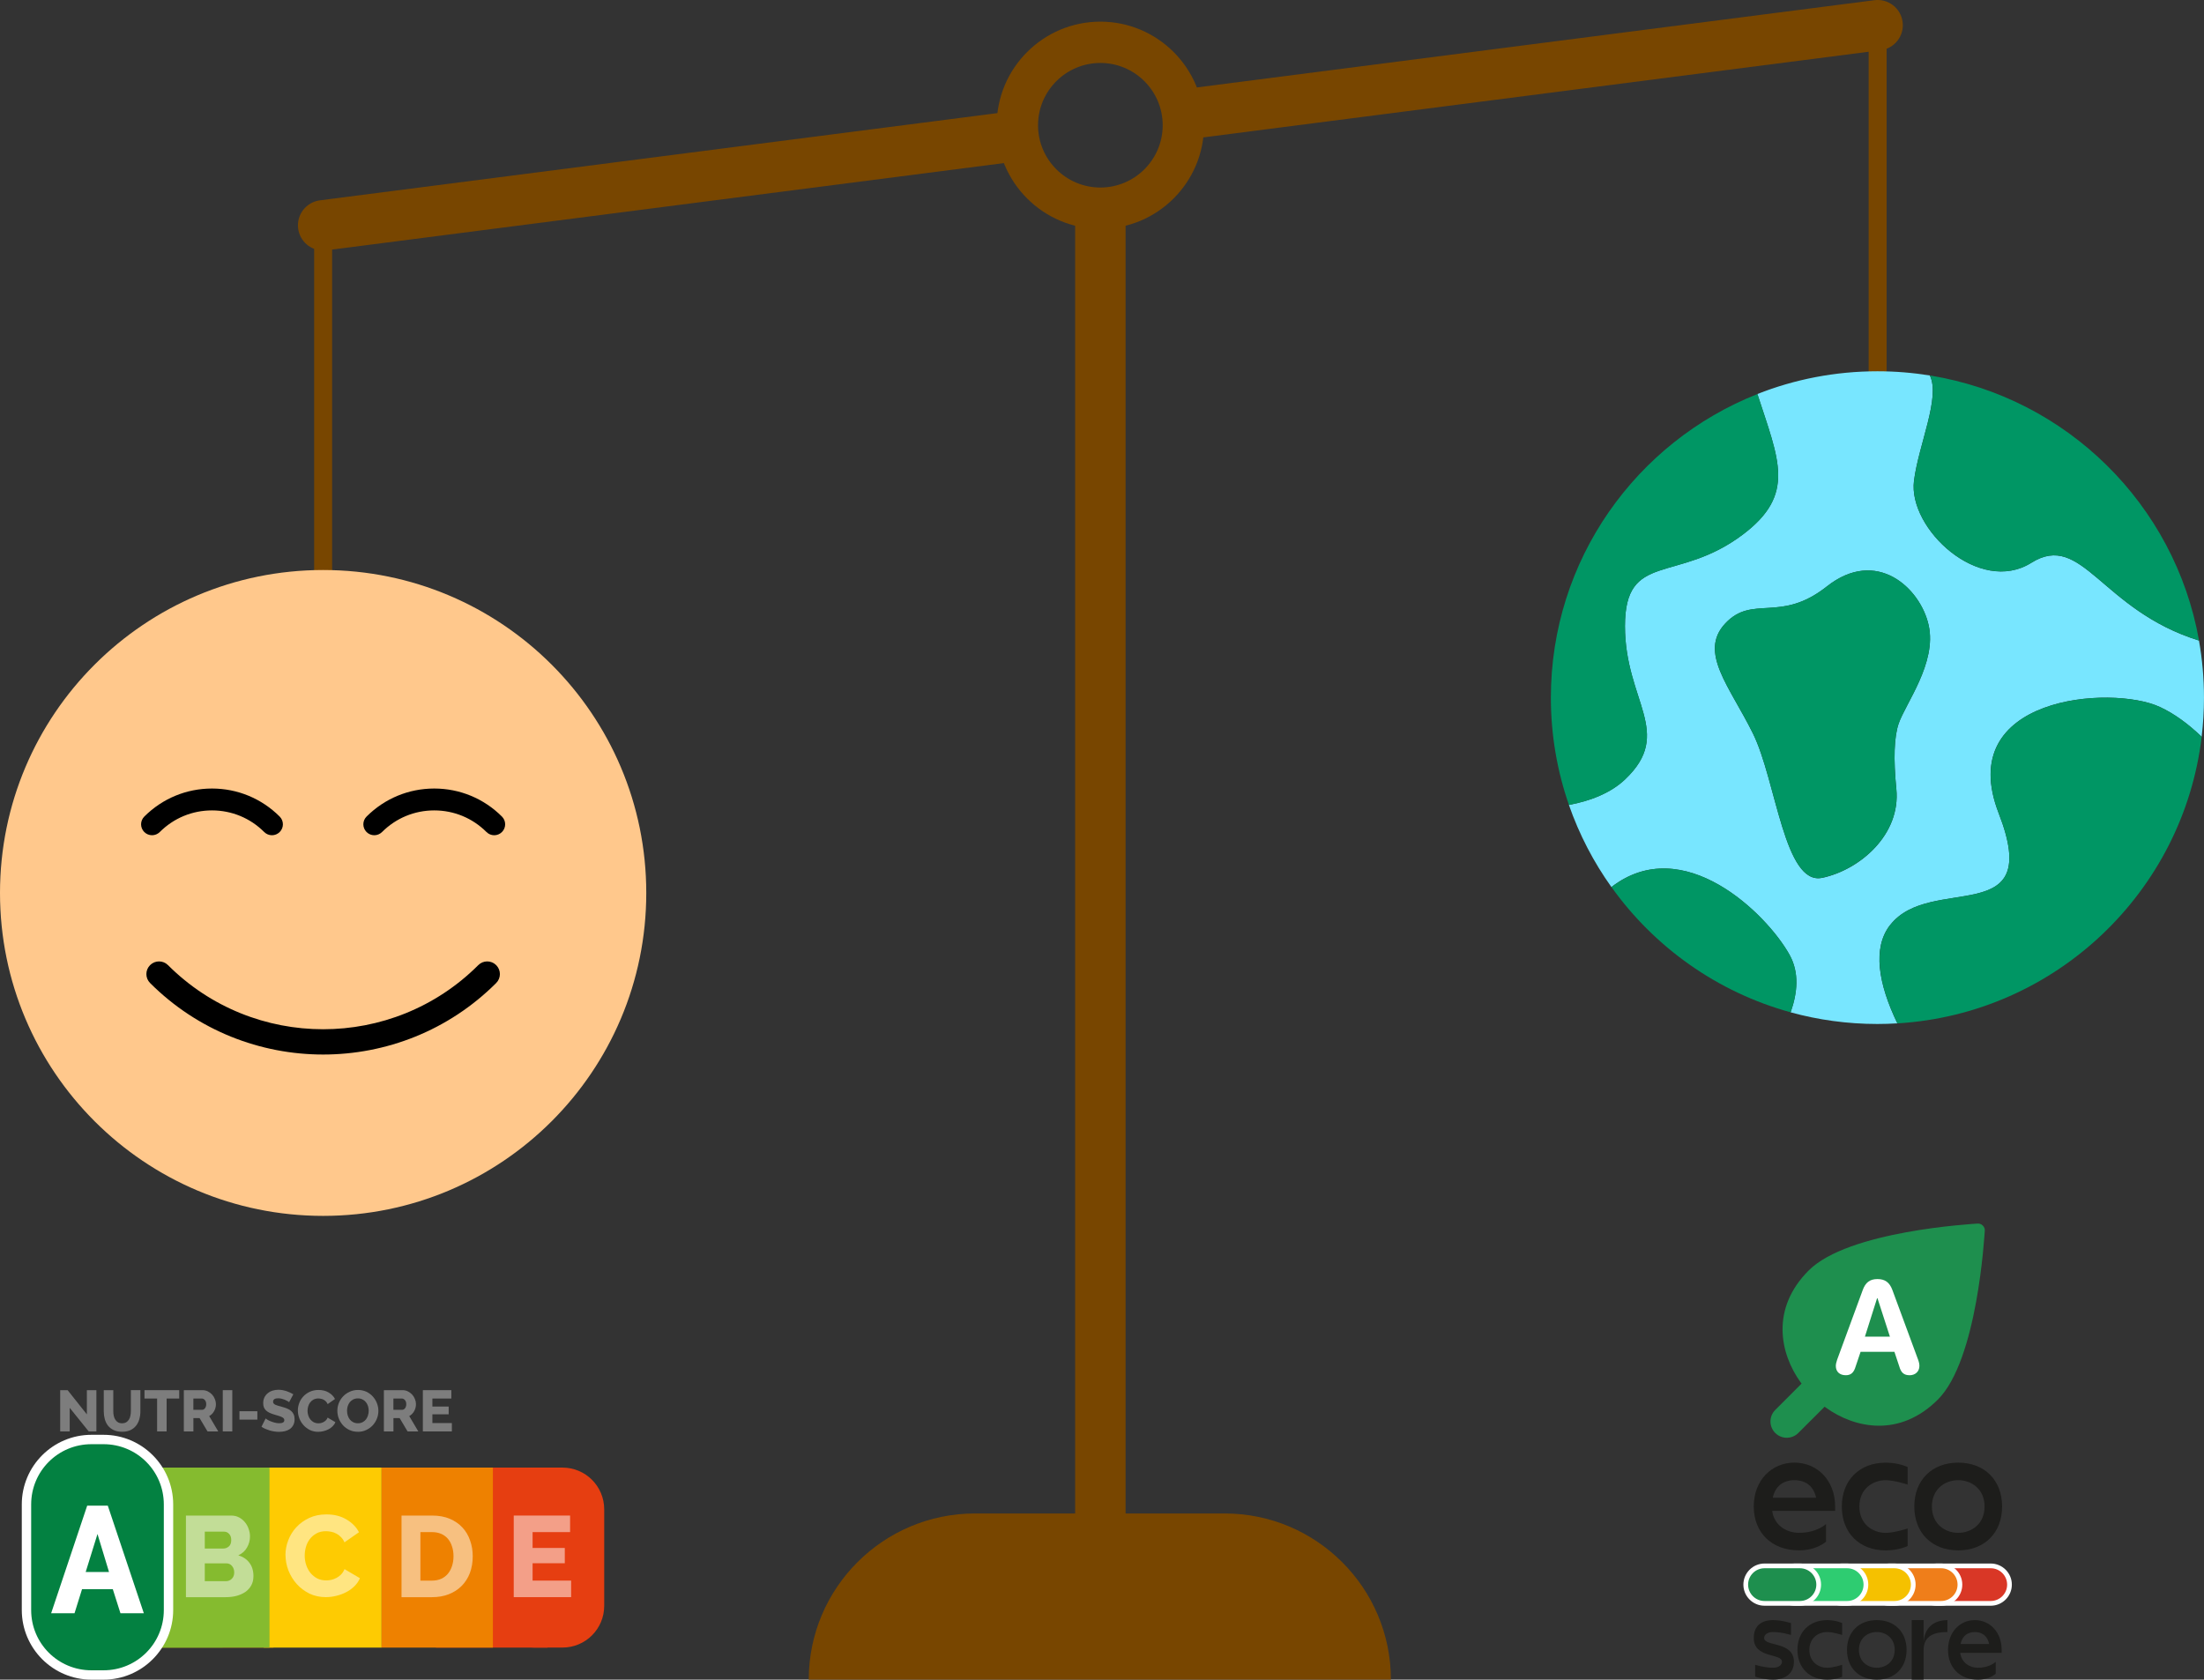 <svg width="286" height="218" viewBox="0 0 286 218" fill="none" xmlns="http://www.w3.org/2000/svg">
    <rect x="0" y="0" width="286" height="218" fill="#333333" stroke="none"/>
    <g clip-path="url(#clip0_3143_2095)">
        <path d="M126.523 196.432H158.912C170.82 196.432 180.489 206.097 180.489 218H104.946C104.946 206.097 114.615 196.432 126.523 196.432Z" fill="#784600"/>
        <path d="M142.789 202.929C140.981 202.929 139.516 201.464 139.516 199.658V28.055C139.516 26.249 140.981 24.784 142.789 24.784C144.596 24.784 146.061 26.249 146.061 28.055V199.658C146.061 201.464 144.596 202.929 142.789 202.929Z" fill="#784600"/>
        <path d="M154.887 17.968C153.267 17.968 151.86 16.765 151.647 15.116C151.415 13.326 152.683 11.687 154.474 11.455L243.23 0.026C245.021 -0.207 246.66 1.061 246.892 2.852C247.125 4.642 245.857 6.281 244.065 6.513L155.31 17.942C155.168 17.962 155.026 17.968 154.887 17.968Z" fill="#784600"/>
        <path d="M41.928 32.513C40.308 32.513 38.901 31.31 38.688 29.662C38.459 27.871 39.724 26.233 41.515 26L130.025 14.604C131.816 14.374 133.455 15.639 133.688 17.429C133.917 19.22 132.652 20.858 130.861 21.091L42.351 32.488C42.209 32.507 42.067 32.513 41.928 32.513Z" fill="#784600"/>
        <path d="M142.789 29.7C135.372 29.7 129.338 23.668 129.338 16.255C129.338 8.842 135.372 2.81 142.789 2.81C150.205 2.81 156.24 8.842 156.24 16.255C156.24 23.668 150.205 29.7 142.789 29.7ZM142.789 8.171C138.329 8.171 134.701 11.797 134.701 16.255C134.701 20.713 138.329 24.339 142.789 24.339C147.249 24.339 150.876 20.713 150.876 16.255C150.876 11.797 147.249 8.171 142.789 8.171Z" fill="#784600"/>
        <path d="M41.931 86.788C41.289 86.788 40.766 86.266 40.766 85.624V29.065C40.766 28.423 41.289 27.9 41.931 27.9C42.574 27.9 43.096 28.423 43.096 29.065V85.624C43.096 86.266 42.574 86.788 41.931 86.788Z" fill="#784600"/>
        <path d="M243.649 60.991C243.007 60.991 242.484 60.469 242.484 59.827V3.271C242.484 2.629 243.007 2.106 243.649 2.106C244.291 2.106 244.814 2.629 244.814 3.271V59.827C244.814 60.469 244.291 60.991 243.649 60.991Z" fill="#784600"/>
        <path d="M41.931 157.809C65.089 157.809 83.863 139.043 83.863 115.895C83.863 92.747 65.089 73.982 41.931 73.982C18.773 73.982 0 92.747 0 115.895C0 139.043 18.773 157.809 41.931 157.809Z" fill="#FFC88C"/>
        <path d="M41.931 136.867C33.799 136.867 25.666 133.773 19.476 127.586C18.834 126.944 18.834 125.905 19.476 125.263C20.119 124.621 21.158 124.621 21.8 125.263C32.902 136.36 50.961 136.36 62.063 125.263C62.705 124.621 63.744 124.621 64.386 125.263C65.029 125.905 65.029 126.944 64.386 127.586C58.197 133.773 50.064 136.867 41.931 136.867Z" fill="black"/>
        <path d="M35.29 108.405C34.925 108.405 34.564 108.266 34.286 107.989C32.476 106.179 30.068 105.182 27.509 105.182C24.95 105.182 22.546 106.179 20.732 107.989C20.177 108.543 19.279 108.543 18.724 107.989C18.169 107.434 18.169 106.537 18.724 105.982C21.074 103.634 24.191 102.343 27.509 102.343C30.826 102.343 33.944 103.637 36.293 105.982C36.849 106.537 36.849 107.437 36.293 107.989C36.016 108.266 35.651 108.405 35.29 108.405Z" fill="black"/>
        <path d="M64.131 108.405C63.767 108.405 63.405 108.266 63.128 107.989C61.317 106.179 58.91 105.182 56.351 105.182C53.791 105.182 51.387 106.179 49.573 107.989C49.018 108.543 48.121 108.543 47.566 107.989C47.011 107.434 47.011 106.537 47.566 105.982C49.916 103.634 53.033 102.343 56.351 102.343C59.668 102.343 62.786 103.637 65.135 105.982C65.69 106.537 65.69 107.437 65.135 107.989C64.858 108.266 64.493 108.405 64.131 108.405Z" fill="black"/>
        <path d="M238.13 196.096H229.966C230.224 197.987 231.841 198.942 233.438 198.942C235.784 198.942 236.956 197.803 236.956 197.803V200.08C236.956 200.08 235.784 201.219 233.438 201.219C229.92 201.219 227.574 198.942 227.574 195.525C227.574 192.109 229.92 189.832 232.854 189.832C235.788 189.832 238.134 192.109 238.134 195.525V196.096H238.13ZM230.037 194.39H235.668C235.339 192.864 234.284 192.112 232.854 192.112C231.424 192.112 230.369 192.864 230.04 194.39H230.037Z" fill="#1D1D1B"/>
        <path d="M247.544 190.406V192.683C247.544 192.683 245.837 192.116 244.698 192.116C242.991 192.116 241.28 193.254 241.28 195.532C241.28 197.809 242.987 198.948 244.698 198.948C245.837 198.948 247.544 198.38 247.544 198.38V200.658C247.544 200.658 246.405 201.225 244.698 201.225C241.28 201.225 239.002 198.948 239.002 195.532C239.002 192.116 241.28 189.838 244.698 189.838C246.405 189.838 247.544 190.409 247.544 190.409V190.406Z" fill="#1D1D1B"/>
        <path d="M259.801 195.529C259.801 198.945 257.523 201.222 254.105 201.222C250.688 201.222 248.409 198.945 248.409 195.529C248.409 192.112 250.688 189.835 254.105 189.835C257.523 189.835 259.801 192.112 259.801 195.529ZM250.691 195.529C250.691 197.806 252.398 198.945 254.108 198.945C255.819 198.945 257.526 197.806 257.526 195.529C257.526 193.251 255.819 192.112 254.108 192.112C252.398 192.112 250.691 193.251 250.691 195.529Z" fill="#1D1D1B"/>
        <path d="M230.079 218C228.92 218 227.758 217.613 227.758 217.613V216.068C227.758 216.068 228.917 216.455 230.079 216.455C230.85 216.455 231.237 216.068 231.237 215.684C231.237 214.526 227.578 215.297 227.578 212.593C227.578 211.048 228.533 210.274 230.079 210.274C231.237 210.274 232.399 210.661 232.399 210.661V212.206C232.399 212.206 231.24 211.819 230.079 211.819C229.307 211.819 228.92 212.206 228.92 212.59C228.92 213.748 232.786 212.977 232.786 215.68C232.786 217.226 231.624 218 230.082 218H230.079Z" fill="#1D1D1B"/>
        <path d="M239.044 210.661V212.206C239.044 212.206 237.885 211.819 237.111 211.819C235.952 211.819 234.79 212.59 234.79 214.138C234.79 215.687 235.949 216.458 237.111 216.458C237.882 216.458 239.044 216.071 239.044 216.071V217.616C239.044 217.616 238.273 218.003 237.111 218.003C234.79 218.003 233.245 216.458 233.245 214.138C233.245 211.819 234.79 210.274 237.111 210.274C238.269 210.274 239.044 210.661 239.044 210.661Z" fill="#1D1D1B"/>
        <path d="M247.406 214.138C247.406 216.458 245.86 218.003 243.539 218.003C241.219 218.003 239.673 216.458 239.673 214.138C239.673 211.819 241.219 210.274 243.539 210.274C245.86 210.274 247.406 211.819 247.406 214.138ZM241.222 214.138C241.222 215.684 242.381 216.458 243.543 216.458C244.704 216.458 245.863 215.687 245.863 214.138C245.863 212.59 244.704 211.819 243.543 211.819C242.381 211.819 241.222 212.593 241.222 214.138Z" fill="#1D1D1B"/>
        <path d="M252.708 210.274V211.819C251.162 211.819 249.616 212.206 249.616 214.138V218.003H248.07V210.277H249.616V213.368C249.616 211.435 250.775 210.277 252.708 210.277V210.274Z" fill="#1D1D1B"/>
        <path d="M259.743 214.526H254.364C254.535 215.809 255.6 216.458 256.652 216.458C258.197 216.458 258.972 215.687 258.972 215.687V217.232C258.972 217.232 258.201 218.003 256.652 218.003C254.331 218.003 252.785 216.458 252.785 214.138C252.785 211.819 254.331 210.274 256.264 210.274C258.197 210.274 259.743 211.819 259.743 214.138V214.526ZM254.409 213.368H258.12C257.904 212.332 257.207 211.822 256.264 211.822C255.322 211.822 254.625 212.332 254.409 213.368Z" fill="#1D1D1B"/>
        <path d="M260.76 205.667C260.76 204.325 259.669 203.235 258.326 203.235H251.314C249.971 203.235 248.88 204.325 248.88 205.667C248.88 207.009 249.971 208.1 251.314 208.1H258.326C259.672 208.1 260.76 207.009 260.76 205.667Z" fill="#D93726"/>
        <path d="M261.066 205.667C261.066 207.177 259.837 208.406 258.327 208.406H251.314C249.803 208.406 248.574 207.177 248.574 205.667C248.574 204.158 249.803 202.929 251.314 202.929H258.327C259.837 202.929 261.066 204.158 261.066 205.667ZM258.327 207.793C259.498 207.793 260.453 206.838 260.453 205.667C260.453 204.496 259.498 203.542 258.327 203.542H251.314C250.142 203.542 249.187 204.496 249.187 205.667C249.187 206.838 250.142 207.793 251.314 207.793H258.327Z" fill="white"/>
        <path d="M254.328 205.667C254.328 204.325 253.237 203.235 251.895 203.235H245.163C243.82 203.235 242.729 204.325 242.729 205.667C242.729 207.009 243.82 208.1 245.163 208.1H251.895C253.24 208.1 254.328 207.009 254.328 205.667Z" fill="#EF7E1A"/>
        <path d="M254.635 205.667C254.635 207.177 253.405 208.406 251.895 208.406H245.176C243.665 208.406 242.436 207.177 242.436 205.667C242.436 204.158 243.665 202.929 245.176 202.929H251.895C253.405 202.929 254.635 204.158 254.635 205.667ZM251.895 207.793C253.066 207.793 254.021 206.838 254.021 205.667C254.021 204.496 253.066 203.542 251.895 203.542H245.176C244.004 203.542 243.049 204.496 243.049 205.667C243.049 206.838 244.004 207.793 245.176 207.793H251.895Z" fill="white"/>
        <path d="M248.27 205.667C248.27 204.325 247.18 203.235 245.837 203.235H239.037C237.695 203.235 236.604 204.325 236.604 205.667C236.604 207.009 237.695 208.1 239.037 208.1H245.837C247.183 208.1 248.27 207.009 248.27 205.667Z" fill="#F5C100"/>
        <path d="M248.577 205.667C248.577 207.177 247.348 208.406 245.837 208.406H239.037C237.527 208.406 236.297 207.177 236.297 205.667C236.297 204.158 237.527 202.929 239.037 202.929H245.837C247.348 202.929 248.577 204.158 248.577 205.667ZM245.837 207.793C247.009 207.793 247.964 206.838 247.964 205.667C247.964 204.496 247.009 203.542 245.837 203.542H239.037C237.866 203.542 236.911 204.496 236.911 205.667C236.911 206.838 237.866 207.793 239.037 207.793H245.837Z" fill="white"/>
        <path d="M242.129 205.667C242.129 204.325 241.038 203.235 239.696 203.235H232.896C231.553 203.235 230.463 204.325 230.463 205.667C230.463 207.009 231.553 208.1 232.896 208.1H239.696C241.038 208.1 242.129 207.009 242.129 205.667Z" fill="#2ECC71"/>
        <path d="M242.436 205.667C242.436 207.177 241.206 208.406 239.696 208.406H232.896C231.386 208.406 230.156 207.177 230.156 205.667C230.156 204.158 231.386 202.929 232.896 202.929H239.696C241.206 202.929 242.436 204.158 242.436 205.667ZM239.696 207.793C240.867 207.793 241.822 206.838 241.822 205.667C241.822 204.496 240.867 203.542 239.696 203.542H232.896C231.724 203.542 230.769 204.496 230.769 205.667C230.769 206.838 231.724 207.793 232.896 207.793H239.696Z" fill="white"/>
        <path d="M236.001 205.667C236.001 204.325 234.91 203.235 233.567 203.235H228.968C227.626 203.235 226.535 204.325 226.535 205.667C226.535 207.009 227.626 208.1 228.968 208.1H233.567C234.91 208.1 236.001 207.009 236.001 205.667Z" fill="#1E8F4E"/>
        <path d="M236.307 205.667C236.307 207.177 235.078 208.406 233.567 208.406H228.968C227.458 208.406 226.229 207.177 226.229 205.667C226.229 204.158 227.458 202.929 228.968 202.929H233.567C235.078 202.929 236.307 204.158 236.307 205.667ZM233.567 207.793C234.739 207.793 235.694 206.838 235.694 205.667C235.694 204.496 234.739 203.542 233.567 203.542H228.968C227.797 203.542 226.842 204.496 226.842 205.667C226.842 206.838 227.797 207.793 228.968 207.793H233.567Z" fill="white"/>
        <path d="M256.639 158.809C257.136 158.767 257.597 159.228 257.555 159.725C257.494 160.431 256.613 176.506 251.469 181.648C246.537 186.577 240.725 185.422 236.93 182.693C236.885 182.661 236.833 182.619 236.775 182.574L233.354 185.986C232.528 186.812 231.189 186.812 230.363 185.986C229.536 185.161 229.536 183.822 230.363 182.996L233.78 179.577C233.735 179.519 233.696 179.467 233.661 179.422C230.934 175.628 229.775 169.822 234.706 164.889C239.854 159.744 255.932 158.863 256.639 158.805V158.809Z" fill="#1E8F4E"/>
        <path d="M247.796 178.493C248.538 178.493 249.068 177.996 249.068 177.296C249.068 177.044 249.026 176.815 248.906 176.486L245.569 167.441C245.208 166.448 244.617 166.009 243.623 166.009C242.629 166.009 242.065 166.464 241.71 167.448L238.392 176.483C238.282 176.796 238.224 177.08 238.224 177.293C238.224 178.025 238.721 178.49 239.512 178.49C240.186 178.49 240.564 178.154 240.799 177.344L241.438 175.451H245.827L246.466 177.37C246.692 178.161 247.073 178.49 247.79 178.49L247.796 178.493ZM245.243 173.483H242L243.575 168.506H243.633L245.243 173.483Z" fill="white"/>
        <path fill-rule="evenodd" clip-rule="evenodd" d="M56.57 190.477H71.044V213.842H56.57V190.477Z" fill="#E63E11"/>
        <path fill-rule="evenodd" clip-rule="evenodd" d="M14.422 190.477H28.897V213.842H14.422V190.477Z" fill="#038141"/>
        <path fill-rule="evenodd" clip-rule="evenodd" d="M11.479 190.477H15.094C18.102 190.477 20.522 192.896 20.522 195.903V208.413C20.522 211.419 18.102 213.838 15.094 213.838H11.479C8.471 213.838 6.051 211.419 6.051 208.413V195.903C6.051 192.896 8.471 190.477 11.479 190.477Z" fill="#038141"/>
        <path d="M11.386 196.703H13.593L17.459 207.293H14.952L14.132 204.922H10.834L10.027 207.293H7.519L11.386 196.703ZM13.729 203.238L12.489 199.493L11.221 203.238H13.729Z" fill="black"/>
        <path fill-rule="evenodd" clip-rule="evenodd" d="M69.363 190.477H72.977C75.985 190.477 78.405 192.896 78.405 195.903V208.413C78.405 211.419 75.985 213.838 72.977 213.838H69.363C66.355 213.838 63.935 211.419 63.935 208.413V195.903C63.935 192.896 66.355 190.477 69.363 190.477Z" fill="#E63E11"/>
        <path d="M74.113 205.145V207.293H66.665V196.703H73.978V198.851H69.111V200.909H73.29V202.893H69.111V205.145H74.11H74.113Z" fill="white" fill-opacity="0.5"/>
        <path d="M9.046 182.722V185.783H7.81V180.428H8.775L11.273 183.573V180.428H12.509V185.783H11.511L9.046 182.722Z" fill="#7D7D7D"/>
        <path d="M15.842 184.725C16.052 184.725 16.233 184.683 16.378 184.596C16.523 184.506 16.643 184.386 16.733 184.241C16.823 184.096 16.888 183.928 16.92 183.744C16.959 183.554 16.982 183.361 16.982 183.164V180.425H18.218V183.164C18.218 183.535 18.169 183.883 18.076 184.206C17.985 184.528 17.843 184.809 17.646 185.051C17.456 185.293 17.208 185.483 16.907 185.625C16.61 185.761 16.256 185.828 15.842 185.828C15.429 185.828 15.052 185.754 14.748 185.609C14.445 185.464 14.2 185.27 14.009 185.028C13.822 184.783 13.683 184.499 13.593 184.177C13.509 183.854 13.464 183.519 13.464 183.167V180.428H14.7V183.167C14.7 183.373 14.719 183.57 14.761 183.754C14.8 183.941 14.868 184.106 14.958 184.251C15.049 184.396 15.165 184.512 15.307 184.599C15.452 184.683 15.633 184.728 15.842 184.728V184.725Z" fill="#7D7D7D"/>
        <path d="M23.252 181.515H21.622V185.783H20.386V181.515H18.75V180.428H23.255V181.515H23.252Z" fill="#7D7D7D"/>
        <path d="M23.856 185.783V180.428H26.27C26.521 180.428 26.754 180.48 26.963 180.586C27.18 180.693 27.367 180.831 27.522 181.002C27.677 181.173 27.799 181.367 27.883 181.583C27.974 181.799 28.019 182.019 28.019 182.238C28.019 182.402 27.999 182.564 27.957 182.722C27.919 182.873 27.861 183.015 27.783 183.151C27.709 183.286 27.615 183.409 27.506 183.522C27.399 183.628 27.28 183.719 27.144 183.793L28.322 185.783H26.928L25.902 184.057H25.095V185.783H23.859H23.856ZM25.092 182.977H26.224C26.37 182.977 26.495 182.909 26.602 182.773C26.709 182.631 26.76 182.454 26.76 182.238C26.76 182.022 26.699 181.841 26.579 181.709C26.46 181.577 26.328 181.512 26.186 181.512H25.092V182.973V182.977Z" fill="#7D7D7D"/>
        <path d="M28.909 185.783V180.428H30.145V185.783H28.909Z" fill="#7D7D7D"/>
        <path d="M31.072 184.251V183.164H33.395V184.251H31.072Z" fill="#7D7D7D"/>
        <path d="M37.529 181.996C37.513 181.977 37.462 181.938 37.371 181.883C37.281 181.828 37.168 181.77 37.032 181.709C36.897 181.648 36.748 181.596 36.587 181.551C36.426 181.506 36.264 181.483 36.103 181.483C35.661 181.483 35.438 181.632 35.438 181.928C35.438 182.019 35.461 182.093 35.506 182.154C35.558 182.215 35.625 182.27 35.716 182.319C35.812 182.364 35.929 182.406 36.071 182.448C36.213 182.486 36.374 182.532 36.561 182.583C36.816 182.654 37.048 182.732 37.255 182.815C37.462 182.896 37.636 182.999 37.775 183.125C37.92 183.244 38.03 183.393 38.107 183.57C38.188 183.748 38.227 183.957 38.227 184.203C38.227 184.506 38.168 184.761 38.052 184.97C37.943 185.177 37.794 185.345 37.607 185.477C37.42 185.603 37.207 185.696 36.965 185.754C36.723 185.809 36.474 185.838 36.219 185.838C36.022 185.838 35.822 185.822 35.616 185.793C35.409 185.764 35.209 185.719 35.012 185.664C34.815 185.603 34.625 185.532 34.438 185.454C34.257 185.374 34.089 185.28 33.931 185.177L34.473 184.099C34.493 184.125 34.557 184.174 34.67 184.241C34.78 184.312 34.915 184.383 35.077 184.451C35.241 184.522 35.425 184.583 35.629 184.638C35.829 184.693 36.032 184.722 36.239 184.722C36.677 184.722 36.894 184.59 36.894 184.322C36.894 184.222 36.861 184.138 36.797 184.074C36.732 184.009 36.642 183.951 36.526 183.899C36.41 183.845 36.271 183.793 36.109 183.748C35.955 183.703 35.783 183.651 35.596 183.596C35.351 183.522 35.135 183.441 34.954 183.354C34.773 183.264 34.622 183.161 34.502 183.044C34.386 182.928 34.299 182.796 34.238 182.644C34.183 182.493 34.154 182.319 34.154 182.115C34.154 181.835 34.205 181.586 34.312 181.37C34.418 181.154 34.56 180.973 34.741 180.828C34.922 180.677 35.132 180.564 35.367 180.49C35.609 180.415 35.861 180.377 36.129 180.377C36.316 180.377 36.5 180.393 36.681 180.428C36.861 180.464 37.036 180.509 37.2 180.564C37.365 180.619 37.52 180.683 37.662 180.751C37.807 180.822 37.939 180.893 38.062 180.961L37.52 181.986L37.529 181.996Z" fill="#7D7D7D"/>
        <path d="M38.649 183.061C38.649 182.738 38.711 182.419 38.83 182.103C38.949 181.78 39.127 181.493 39.359 181.245C39.592 180.993 39.872 180.79 40.205 180.635C40.537 180.48 40.915 180.403 41.338 180.403C41.841 180.403 42.277 180.512 42.641 180.728C43.013 180.945 43.29 181.225 43.471 181.574L42.519 182.238C42.457 182.096 42.38 181.983 42.286 181.89C42.196 181.793 42.096 181.719 41.983 181.664C41.873 181.603 41.76 181.564 41.644 181.545C41.528 181.519 41.415 181.506 41.305 181.506C41.07 181.506 40.863 181.554 40.686 181.648C40.508 181.741 40.363 181.867 40.247 182.019C40.131 182.17 40.047 182.341 39.992 182.532C39.937 182.722 39.908 182.916 39.908 183.112C39.908 183.322 39.94 183.528 40.005 183.722C40.069 183.916 40.163 184.093 40.282 184.241C40.408 184.393 40.557 184.512 40.728 184.603C40.905 184.687 41.099 184.732 41.315 184.732C41.425 184.732 41.538 184.719 41.654 184.693C41.773 184.664 41.886 184.619 41.993 184.564C42.102 184.503 42.203 184.428 42.296 184.338C42.386 184.241 42.461 184.128 42.516 183.99L43.526 184.587C43.445 184.783 43.325 184.957 43.164 185.116C43.009 185.27 42.829 185.403 42.622 185.509C42.416 185.616 42.196 185.696 41.967 185.751C41.734 185.806 41.509 185.835 41.289 185.835C40.902 185.835 40.544 185.758 40.218 185.603C39.895 185.441 39.617 185.232 39.382 184.97C39.15 184.709 38.969 184.412 38.84 184.08C38.714 183.748 38.653 183.412 38.653 183.07L38.649 183.061Z" fill="#7D7D7D"/>
        <path d="M46.43 185.828C46.033 185.828 45.672 185.751 45.343 185.596C45.017 185.441 44.736 185.238 44.507 184.987C44.274 184.732 44.094 184.438 43.965 184.112C43.839 183.787 43.777 183.448 43.777 183.103C43.777 182.757 43.842 182.412 43.974 182.083C44.11 181.757 44.297 181.47 44.532 181.225C44.775 180.974 45.059 180.777 45.385 180.628C45.711 180.477 46.069 180.403 46.456 180.403C46.843 180.403 47.214 180.48 47.544 180.635C47.87 180.79 48.15 180.996 48.379 181.254C48.612 181.509 48.789 181.803 48.915 182.128C49.041 182.454 49.102 182.786 49.102 183.125C49.102 183.464 49.035 183.816 48.899 184.145C48.767 184.47 48.586 184.761 48.347 185.012C48.111 185.258 47.828 185.458 47.502 185.609C47.176 185.761 46.817 185.835 46.43 185.835V185.828ZM45.036 183.112C45.036 183.319 45.065 183.519 45.126 183.716C45.188 183.906 45.275 184.077 45.391 184.228C45.51 184.38 45.659 184.499 45.836 184.59C46.014 184.68 46.214 184.725 46.44 184.725C46.675 184.725 46.882 184.677 47.059 184.583C47.237 184.487 47.382 184.364 47.498 184.212C47.614 184.057 47.698 183.883 47.753 183.693C47.815 183.496 47.844 183.299 47.844 183.096C47.844 182.893 47.815 182.693 47.753 182.499C47.692 182.303 47.602 182.132 47.482 181.986C47.363 181.835 47.214 181.719 47.037 181.632C46.866 181.541 46.666 181.496 46.44 181.496C46.214 181.496 45.998 181.545 45.82 181.638C45.649 181.728 45.504 181.848 45.381 181.999C45.265 182.151 45.178 182.325 45.117 182.519C45.062 182.709 45.033 182.906 45.033 183.106L45.036 183.112Z" fill="#7D7D7D"/>
        <path d="M49.815 185.783V180.428H52.229C52.481 180.428 52.714 180.48 52.923 180.586C53.139 180.693 53.327 180.831 53.482 181.002C53.636 181.173 53.759 181.367 53.843 181.583C53.933 181.799 53.978 182.019 53.978 182.238C53.978 182.402 53.959 182.564 53.917 182.722C53.879 182.873 53.82 183.015 53.743 183.151C53.669 183.286 53.575 183.409 53.465 183.522C53.356 183.635 53.239 183.719 53.104 183.793L54.282 185.783H52.888L51.861 184.057H51.055V185.783H49.819H49.815ZM51.051 182.977H52.184C52.329 182.977 52.455 182.909 52.562 182.773C52.668 182.631 52.72 182.454 52.72 182.238C52.72 182.022 52.659 181.841 52.539 181.709C52.42 181.577 52.288 181.512 52.145 181.512H51.051V182.973V182.977Z" fill="#7D7D7D"/>
        <path d="M58.636 184.696V185.783H54.873V180.428H58.568V181.515H56.109V182.557H58.222V183.561H56.109V184.699H58.636V184.696Z" fill="#7D7D7D"/>
        <path fill-rule="evenodd" clip-rule="evenodd" d="M21.012 190.477H35.487V213.842H21.012V190.477Z" fill="#EE8100"/>
        <path fill-rule="evenodd" clip-rule="evenodd" d="M49.486 190.477H63.96V213.842H49.486V190.477Z" fill="#EE8100"/>
        <path d="M52.104 207.293V196.703H56.06C56.935 196.703 57.703 196.842 58.358 197.119C59.013 197.396 59.562 197.774 60.001 198.251C60.449 198.729 60.782 199.29 61.001 199.938C61.23 200.574 61.343 201.258 61.343 201.984C61.343 202.79 61.217 203.519 60.969 204.177C60.72 204.822 60.362 205.38 59.894 205.848C59.436 206.306 58.881 206.664 58.222 206.922C57.577 207.171 56.854 207.297 56.057 207.297H52.1L52.104 207.293ZM58.849 201.984C58.849 201.516 58.784 201.093 58.655 200.716C58.535 200.329 58.358 199.993 58.119 199.716C57.88 199.438 57.587 199.222 57.238 199.074C56.889 198.925 56.496 198.851 56.06 198.851H54.553V205.148H56.06C56.509 205.148 56.906 205.068 57.254 204.909C57.603 204.751 57.89 204.532 58.119 204.255C58.358 203.967 58.535 203.632 58.655 203.255C58.784 202.867 58.849 202.445 58.849 201.987V201.984Z" fill="white" fill-opacity="0.5"/>
        <path fill-rule="evenodd" clip-rule="evenodd" d="M34.228 190.477H49.509V213.842H34.228V190.477Z" fill="#FECB02"/>
        <path fill-rule="evenodd" clip-rule="evenodd" d="M34.97 190.477H20.496V213.842H34.97V190.477Z" fill="#85BB2F"/>
        <path d="M37.042 201.819C37.042 201.184 37.161 200.551 37.4 199.925C37.639 199.29 37.988 198.722 38.446 198.225C38.904 197.729 39.459 197.325 40.118 197.016C40.773 196.706 41.522 196.554 42.357 196.554C43.351 196.554 44.213 196.767 44.939 197.196C45.675 197.625 46.224 198.18 46.582 198.867L44.7 200.18C44.581 199.903 44.426 199.674 44.239 199.493C44.061 199.303 43.861 199.154 43.642 199.045C43.422 198.925 43.2 198.845 42.971 198.806C42.741 198.758 42.519 198.732 42.299 198.732C41.831 198.732 41.425 198.825 41.076 199.016C40.728 199.206 40.44 199.448 40.211 199.748C39.982 200.045 39.814 200.384 39.705 200.761C39.595 201.138 39.54 201.522 39.54 201.909C39.54 202.325 39.605 202.729 39.734 203.119C39.863 203.506 40.047 203.851 40.285 204.148C40.534 204.445 40.828 204.684 41.166 204.864C41.515 205.032 41.902 205.119 42.331 205.119C42.551 205.119 42.774 205.093 43.003 205.045C43.242 204.987 43.464 204.9 43.674 204.79C43.894 204.671 44.09 204.522 44.271 204.342C44.449 204.151 44.594 203.926 44.704 203.655L46.704 204.832C46.546 205.219 46.307 205.567 45.988 205.877C45.678 206.187 45.32 206.445 44.913 206.651C44.507 206.861 44.071 207.019 43.616 207.129C43.158 207.238 42.709 207.293 42.273 207.293C41.509 207.293 40.802 207.138 40.153 206.832C39.517 206.513 38.965 206.097 38.498 205.58C38.039 205.064 37.681 204.477 37.423 203.819C37.174 203.164 37.049 202.496 37.049 201.819H37.042Z" fill="white" fill-opacity="0.5"/>
        <path d="M32.885 204.58C32.885 205.038 32.792 205.435 32.601 205.774C32.411 206.113 32.153 206.397 31.827 206.626C31.498 206.845 31.117 207.013 30.678 207.132C30.239 207.242 29.778 207.297 29.29 207.297H24.127V196.706H30.023C30.391 196.706 30.723 196.787 31.023 196.945C31.32 197.103 31.575 197.313 31.785 197.571C31.995 197.819 32.153 198.106 32.263 198.435C32.382 198.754 32.44 199.08 32.44 199.419C32.44 199.925 32.311 200.403 32.053 200.851C31.804 201.3 31.427 201.638 30.92 201.864C31.527 202.042 32.004 202.361 32.353 202.819C32.711 203.277 32.889 203.864 32.889 204.58H32.885ZM30.394 204.087C30.394 203.758 30.3 203.48 30.11 203.251C29.92 203.022 29.681 202.909 29.393 202.909H26.573V205.222H29.29C29.61 205.222 29.871 205.119 30.081 204.909C30.291 204.7 30.394 204.426 30.394 204.09V204.087ZM26.573 198.79V200.984H28.977C29.245 200.984 29.484 200.893 29.694 200.716C29.903 200.538 30.007 200.258 30.007 199.88C30.007 199.532 29.913 199.264 29.723 199.074C29.545 198.883 29.326 198.79 29.068 198.79H26.576H26.573Z" fill="white" fill-opacity="0.5"/>
        <path fill-rule="evenodd" clip-rule="evenodd" d="M11.867 187.441H13.435C17.769 187.441 21.258 190.929 21.258 195.261V208.968C21.258 213.3 17.769 216.787 13.435 216.787H11.867C7.532 216.787 4.044 213.3 4.044 208.968V195.261C4.044 190.929 7.532 187.441 11.867 187.441Z" fill="black"/>
        <path d="M13.435 218H11.867C6.884 218 2.827 213.948 2.827 208.964V195.258C2.827 190.277 6.88 186.222 11.867 186.222H13.435C18.418 186.222 22.474 190.274 22.474 195.258V208.964C22.474 213.945 18.421 218 13.435 218ZM11.867 188.657C8.223 188.657 5.26 191.619 5.26 195.261V208.967C5.26 212.609 8.223 215.571 11.867 215.571H13.435C17.078 215.571 20.041 212.609 20.041 208.967V195.261C20.041 191.619 17.078 188.657 13.435 188.657H11.867Z" fill="white"/>
        <path fill-rule="evenodd" clip-rule="evenodd" d="M11.867 187.441H13.435C17.769 187.441 21.258 190.929 21.258 195.261V208.968C21.258 213.3 17.769 216.787 13.435 216.787H11.867C7.532 216.787 4.044 213.3 4.044 208.968V195.261C4.044 190.929 7.532 187.441 11.867 187.441Z" fill="#038141"/>
        <path d="M11.315 195.416H13.987L18.663 209.38H15.63L14.636 206.255H10.647L9.672 209.38H6.638L11.315 195.416ZM14.148 204.032L12.651 199.096L11.118 204.032H14.151H14.148Z" fill="white"/>
        <path d="M245.259 120.076C250.51 113.315 265.281 120.769 259.366 105.576C253.45 90.382 273.943 88.843 280.256 91.75C282.124 92.611 283.957 93.95 285.693 95.627C285.893 93.963 285.997 92.266 285.997 90.546C285.997 88.017 285.774 85.543 285.348 83.137C272.623 79.182 270.209 68.898 263.59 73.046C256.823 77.288 247.577 68.598 248.364 62.404C248.961 57.704 251.83 51.565 250.42 48.733C248.206 48.375 245.934 48.188 243.62 48.188C238.121 48.188 232.867 49.236 228.045 51.139C230.821 59.714 233.083 64.156 226.154 69.378C217.628 75.804 210.86 71.504 210.86 81.262C210.86 91.021 217.289 95.082 210.86 101.169C209.04 102.895 206.429 103.94 203.586 104.469C204.922 108.302 206.788 111.885 209.105 115.131C218.399 107.947 229.259 118.589 232.218 123.928C233.503 126.247 233.251 128.844 232.357 131.389C235.942 132.373 239.718 132.902 243.617 132.902C244.488 132.902 245.35 132.873 246.208 132.821C243.717 127.663 242.965 123.024 245.253 120.073L245.259 120.076ZM236.465 113.931C231.55 114.989 230.485 101.347 227.487 95.24C224.489 89.133 220.355 84.662 223.889 80.904C227.423 77.146 231.008 80.904 237.043 76.127C243.494 71.017 249.206 76.304 250.275 81.172C251.343 86.04 247.264 91.321 246.376 93.918C245.787 95.647 245.687 98.479 246.076 102.414C246.66 108.314 241.38 112.879 236.465 113.937V113.931Z" fill="#78E6FF"/>
        <path d="M248.37 62.404C247.583 68.598 256.829 77.285 263.597 73.046C270.216 68.898 272.626 79.182 285.355 83.137C282.237 65.478 268.176 51.597 250.426 48.733C251.84 51.565 248.968 57.704 248.37 62.404Z" fill="#009664"/>
        <path d="M246.079 102.408C245.69 98.474 245.79 95.642 246.379 93.911C247.264 91.317 251.346 86.033 250.278 81.166C249.21 76.298 243.497 71.011 237.046 76.12C231.014 80.898 227.426 77.14 223.892 80.898C220.358 84.656 224.492 89.127 227.49 95.234C230.488 101.34 231.553 114.982 236.468 113.924C241.384 112.866 246.663 108.301 246.079 102.401V102.408Z" fill="#009664"/>
        <path d="M232.225 123.928C229.265 118.589 218.406 107.947 209.111 115.131C214.691 122.944 222.859 128.779 232.363 131.389C233.257 128.844 233.509 126.244 232.225 123.928Z" fill="#009664"/>
        <path d="M210.867 81.266C210.867 71.504 217.634 75.808 226.161 69.382C233.09 64.159 230.827 59.717 228.052 51.143C212.351 57.346 201.247 72.653 201.247 90.55C201.247 95.427 202.076 100.114 203.593 104.476C206.436 103.947 209.047 102.901 210.867 101.176C217.296 95.088 210.867 91.03 210.867 81.269V81.266Z" fill="#009664"/>
        <path d="M259.369 105.576C265.281 120.766 250.51 113.315 245.263 120.076C242.971 123.024 243.727 127.666 246.218 132.824C266.721 131.589 283.289 115.782 285.7 95.627C283.96 93.953 282.127 92.611 280.262 91.75C273.95 88.843 253.46 90.385 259.372 105.576H259.369Z" fill="#009664"/>
    </g>
    <defs>
        <clipPath id="clip0_3143_2095">
            <rect width="286" height="218" fill="white"/>
        </clipPath>
    </defs>
</svg>
